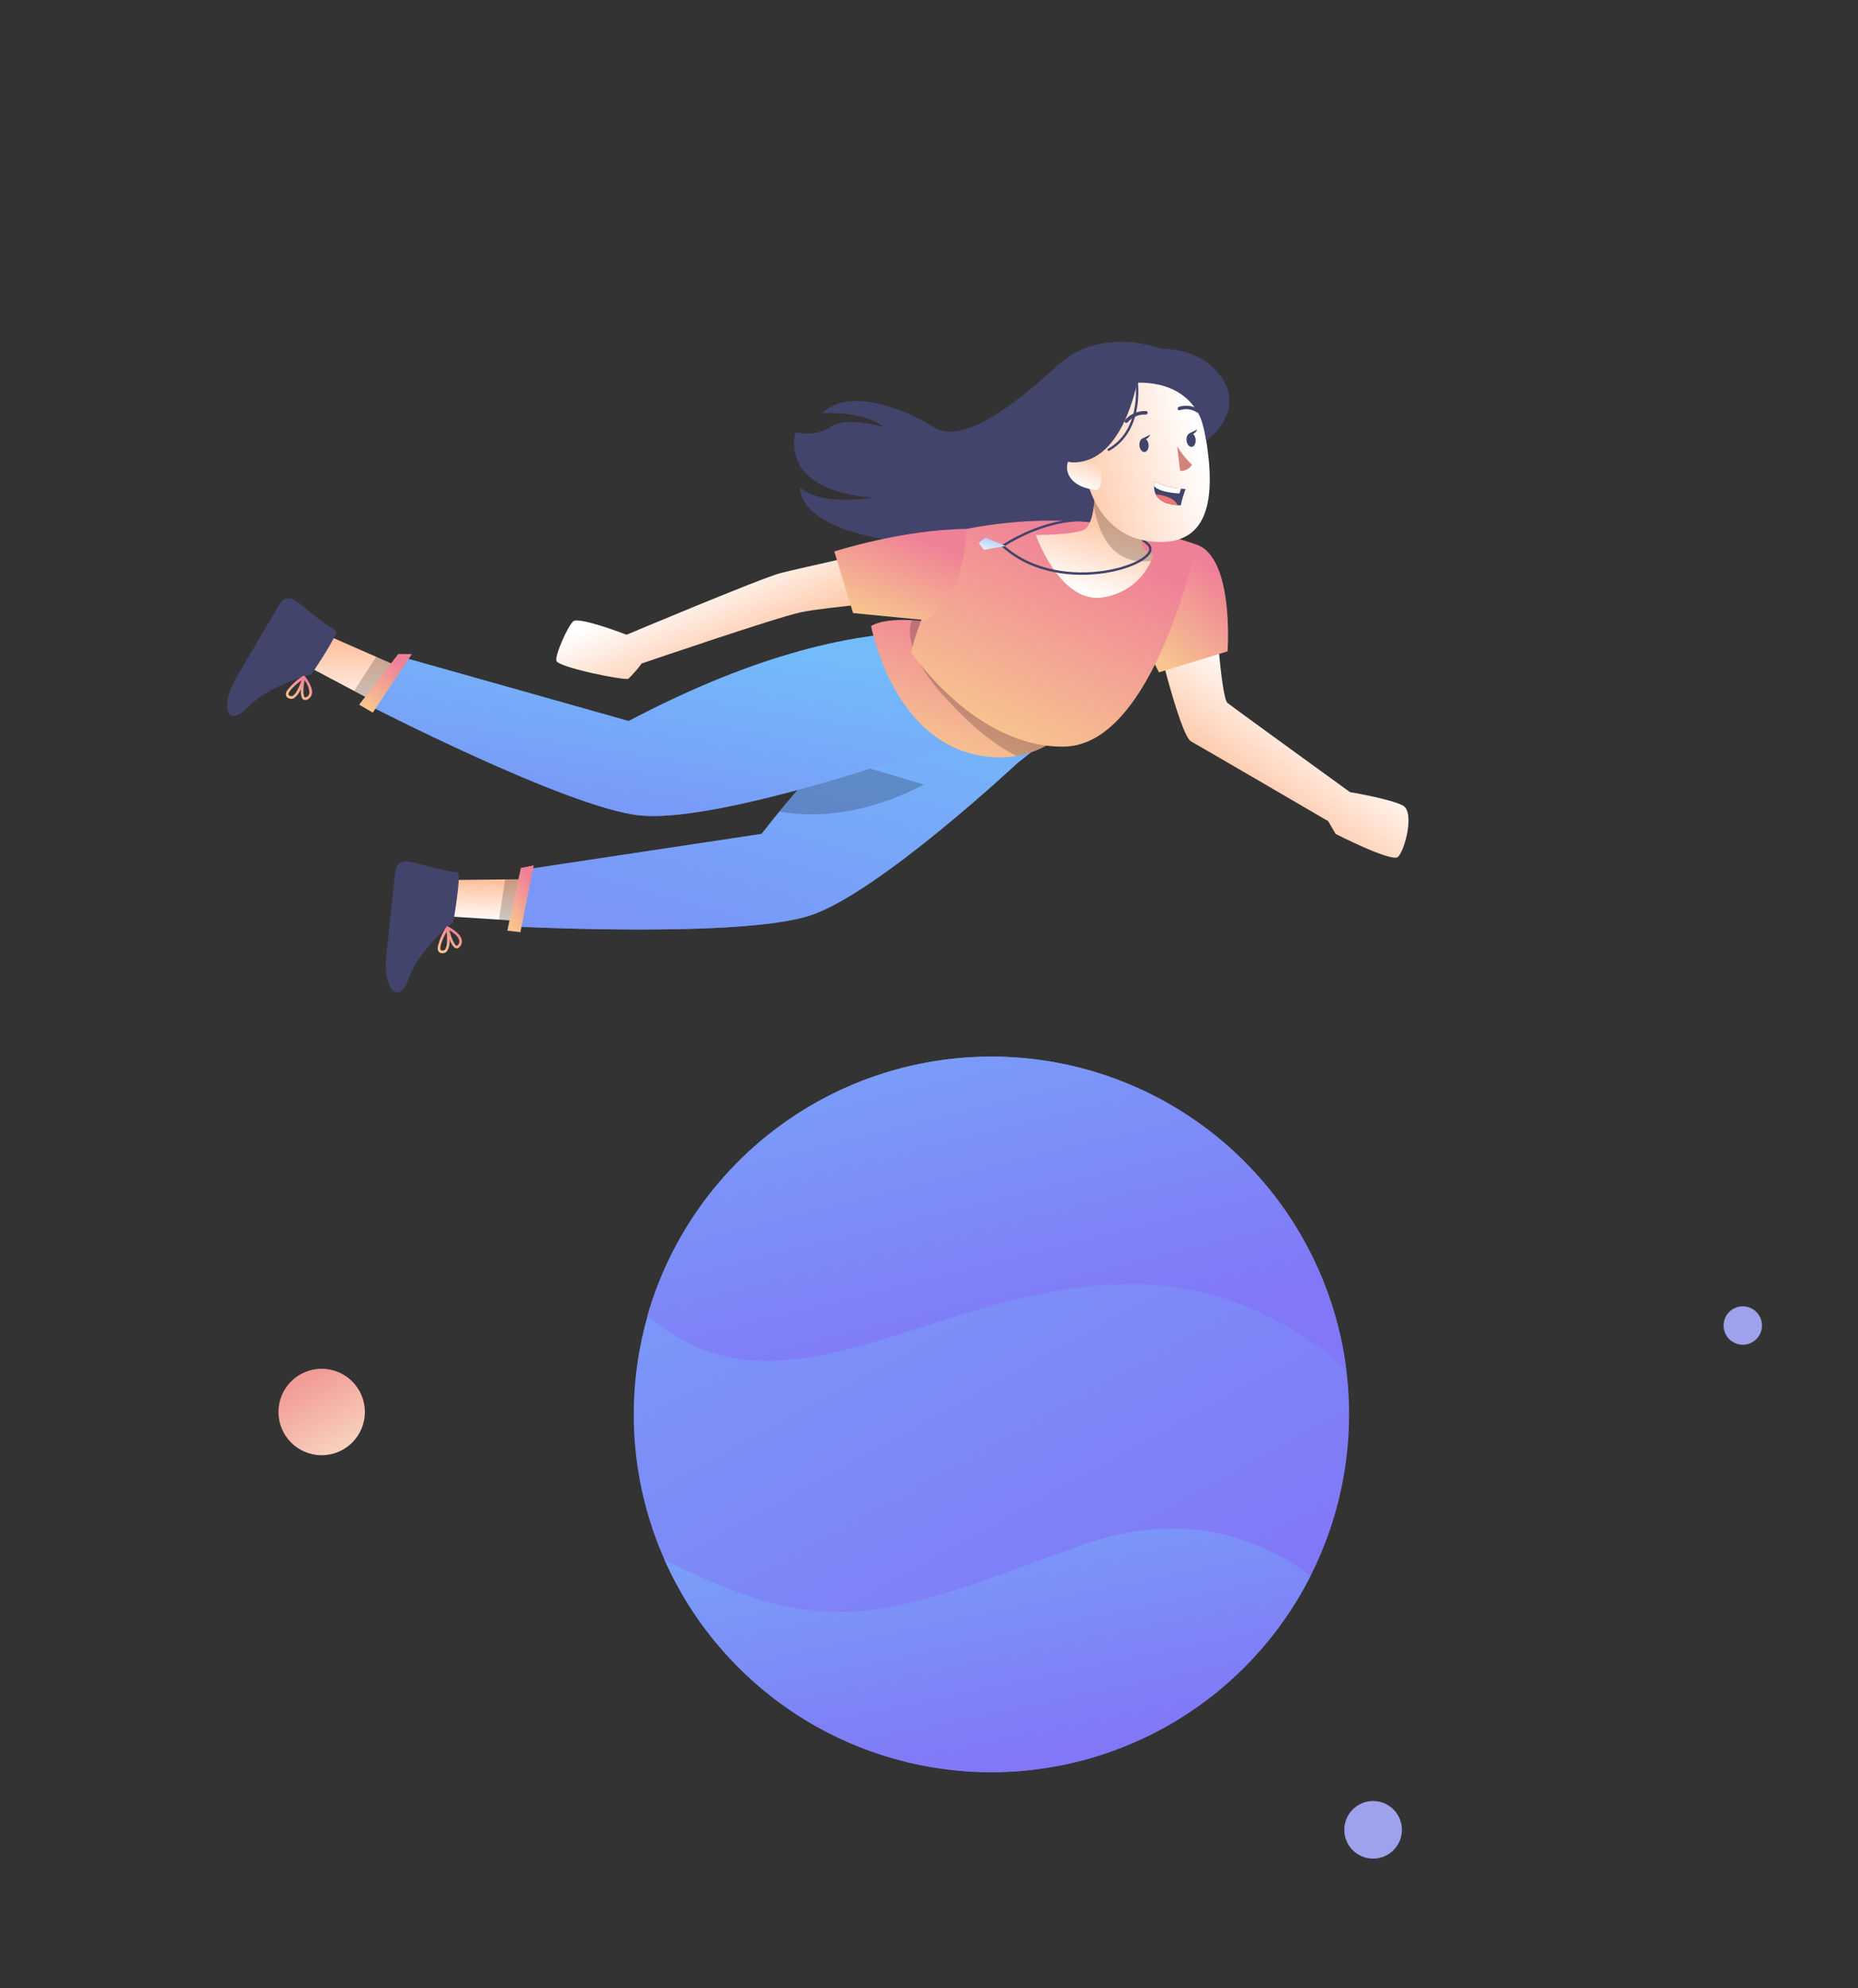 <svg width="387" height="414" viewBox="0 0 387 414" fill="none" xmlns="http://www.w3.org/2000/svg">
<rect x="0" y="0" width="387" height="414" fill="#333333" stroke="none"/>
<path d="M93.86 190.843L94.676 183.227L105.417 183.11L115.273 183.019L115.776 192.219L104.173 191.496L93.86 190.843Z" fill="url(#paint0_linear)"/>
<path d="M95.337 181.645C96.176 181.755 94.414 192.003 94.414 192.003C94.414 192.003 87.278 197.66 85.167 203.672C83.057 209.685 79.725 205.842 80.461 198.949C81.198 192.057 81.762 186.797 82.29 181.9C82.817 177.003 86.653 180.509 95.337 181.645Z" fill="#43446C"/>
<path d="M91.186 197.149C91.129 197.469 91.182 197.8 91.337 198.086C91.457 198.249 91.624 198.371 91.816 198.437C92.008 198.503 92.215 198.508 92.41 198.453C92.563 198.43 92.708 198.376 92.839 198.294C92.969 198.213 93.081 198.105 93.167 197.977C93.544 197.276 93.717 196.484 93.668 195.69C94.026 196.577 94.492 197.37 95.03 197.46C95.382 197.517 95.697 197.32 95.972 196.874C96.096 196.678 96.176 196.457 96.207 196.228C96.238 195.998 96.219 195.764 96.15 195.543C95.719 194.088 93.423 192.966 93.304 192.909C93.269 192.892 93.23 192.882 93.191 192.882C93.162 192.881 93.133 192.884 93.105 192.893C93.076 192.902 93.049 192.915 93.024 192.932C92.995 192.952 92.97 192.979 92.951 193.01C92.127 194.277 91.53 195.677 91.186 197.149ZM93.08 196.463C93.06 196.884 92.938 197.293 92.725 197.656C92.68 197.723 92.623 197.781 92.555 197.825C92.487 197.869 92.412 197.899 92.332 197.912C91.917 197.971 91.825 197.831 91.793 197.786C91.446 197.256 92.217 195.427 93.023 193.975C93.129 194.802 93.149 195.637 93.085 196.468L93.08 196.463ZM95.668 196.126C95.649 196.29 95.593 196.448 95.504 196.588C95.422 196.722 95.263 196.943 95.119 196.919C94.659 196.843 94.013 195.282 93.596 193.692C94.273 194.09 95.376 194.854 95.62 195.698C95.667 195.836 95.685 195.981 95.672 196.126L95.668 196.126Z" fill="url(#paint1_linear)"/>
<path opacity="0.2" d="M103.936 191.47L105.207 183.085L115.166 183.006L115.723 192.213L103.936 191.47Z" fill="black"/>
<path d="M218.726 127.956C218.726 127.956 192.994 129.493 158.636 173.628L109.998 180.962L107.337 192.924C107.337 192.924 154.539 195.374 168.841 190.59C183.144 185.806 211.897 158.895 211.897 158.895L236.081 139.781L218.726 127.956Z" fill="url(#paint2_linear)"/>
<path opacity="0.6" d="M107.339 192.915C107.339 192.915 154.543 195.368 168.84 190.583C183.137 185.798 211.896 158.887 211.896 158.887L236.076 139.78L218.722 127.96C218.722 127.96 198.811 129.145 170.627 159.492C167.943 162.383 165.178 165.522 162.354 168.967C161.131 170.468 159.892 172.022 158.638 173.628L110.001 180.962L107.339 192.915Z" fill="url(#paint3_linear)"/>
<path opacity="0.2" d="M162.353 168.968C169.819 170.293 180.041 169.759 192.458 163.363L176.41 158.574L170.626 159.493C167.942 162.384 165.177 165.523 162.353 168.968Z" fill="black"/>
<path d="M111.184 180.186L108.396 194.091L105.673 193.784L108.491 180.729L111.184 180.186Z" fill="url(#paint4_linear)"/>
<path d="M64.833 139.134L68.713 132.528L78.55 136.847L87.567 140.823L84.237 149.414L73.962 143.975L64.833 139.134Z" fill="url(#paint5_linear)"/>
<path d="M69.968 131.361C70.686 131.806 64.859 140.418 64.859 140.418C64.859 140.418 56.026 142.633 51.627 147.242C47.227 151.851 45.774 146.971 49.285 141.001C52.797 135.031 55.475 130.463 57.969 126.217C60.464 121.971 62.523 126.748 69.968 131.361Z" fill="#43446C"/>
<path d="M59.801 143.781C59.617 144.049 59.529 144.372 59.553 144.697C59.593 144.953 59.769 145.296 60.379 145.473C60.527 145.515 60.682 145.527 60.835 145.506C60.987 145.485 61.134 145.432 61.266 145.352C61.897 144.868 62.381 144.218 62.664 143.474C62.625 144.429 62.722 145.345 63.177 145.647C63.352 145.741 63.552 145.778 63.749 145.751C63.946 145.725 64.13 145.638 64.274 145.501C64.468 145.374 64.632 145.207 64.755 145.01C64.878 144.814 64.957 144.593 64.986 144.363C65.193 142.859 63.563 140.891 63.477 140.79C63.453 140.761 63.424 140.737 63.391 140.72C63.364 140.707 63.336 140.698 63.307 140.693C63.278 140.688 63.248 140.688 63.219 140.693C63.183 140.699 63.15 140.713 63.12 140.734C61.845 141.549 60.722 142.58 59.801 143.781ZM61.81 143.935C61.618 144.31 61.339 144.633 60.995 144.876C60.927 144.92 60.85 144.949 60.771 144.961C60.691 144.974 60.609 144.969 60.531 144.949C60.127 144.832 60.102 144.666 60.093 144.611C59.995 143.986 61.45 142.637 62.783 141.645C62.537 142.44 62.211 143.207 61.81 143.935ZM64.308 144.694C64.222 144.836 64.105 144.958 63.965 145.048C63.835 145.137 63.6 145.272 63.479 145.192C63.09 144.933 63.146 143.244 63.42 141.624C64.04 142.378 64.398 143.313 64.442 144.288C64.425 144.431 64.379 144.569 64.308 144.694Z" fill="url(#paint6_linear)"/>
<path opacity="0.2" d="M73.755 143.857L78.367 136.74L87.475 140.774L84.189 149.393L73.755 143.857Z" fill="black"/>
<path d="M253.024 124.66C253.024 124.66 254.257 145.238 255.683 146.369C257.108 147.5 281.174 164.928 281.174 164.928C281.174 164.928 289.523 166.336 292.166 167.701C294.81 169.065 292.507 177.338 291.154 178.447C289.801 179.556 278.196 173.645 278.196 173.645L276.647 170.978C276.647 170.978 250.519 155.734 248.079 154.371C245.64 153.008 240.163 129.505 240.163 129.505L253.024 124.66Z" fill="url(#paint7_linear)"/>
<path d="M249.213 113.391C257.121 116.133 255.686 135.616 255.686 135.616L241.392 139.989L238.317 133.915L249.213 113.391Z" fill="url(#paint8_linear)"/>
<path opacity="0.2" d="M249.213 113.391C257.121 116.133 255.686 135.616 255.686 135.616L241.392 139.989L238.317 133.915L249.213 113.391Z" fill="url(#paint9_linear)"/>
<path d="M204.517 133.266C204.517 133.266 180.436 124.067 130.948 150.13L83.603 136.777L76.252 146.575C76.252 146.575 118.253 168.253 133.257 169.785C148.26 171.318 185.548 158.64 185.548 158.64L215.455 151.189L204.517 133.266Z" fill="url(#paint10_linear)"/>
<path opacity="0.6" d="M204.517 133.266C204.517 133.266 180.436 124.067 130.948 150.13L83.603 136.777L76.252 146.575C76.252 146.575 118.253 168.253 133.257 169.785C148.26 171.318 185.548 158.64 185.548 158.64L215.455 151.189L204.517 133.266Z" fill="url(#paint11_linear)"/>
<path d="M85.796 136.196L82.958 136.174L74.811 146.72L77.636 148.385L85.796 136.196Z" fill="url(#paint12_linear)"/>
<path d="M241.903 72.631C241.903 72.631 229.632 67.754 220.577 75.833C214.865 80.931 201.507 93.292 194.593 88.99C187.68 84.687 176.508 80.77 171.319 86.007C171.319 86.007 179.836 85.505 184.067 88.91C184.067 88.91 176.018 86.602 173.089 88.827C170.16 91.052 165.687 90.03 165.687 90.03C165.687 90.03 161.858 102.008 181.641 103.593C181.641 103.593 171.394 105.576 166.72 101.533C166.72 101.533 165.311 110.073 188.367 112.929C211.423 115.786 231.565 111.996 236.347 105.153C241.129 98.31 241.903 72.631 241.903 72.631Z" fill="#43446C"/>
<path d="M181.437 130.352C181.437 130.352 185.736 153.492 203.333 157.159C206.112 157.776 208.982 157.863 211.792 157.416C217.205 156.428 222.004 153.331 225.133 148.806C226.08 147.542 226.884 146.177 227.531 144.735L202.054 131.584L199.956 130.492C196.653 129.786 193.302 129.329 189.93 129.125C186.647 128.964 183.349 129.189 181.437 130.352Z" fill="url(#paint13_linear)"/>
<path opacity="0.2" d="M196.999 145.399C202.032 150.874 206.736 154.908 211.792 157.416C217.205 156.429 222.003 153.332 225.133 148.806C217.76 142.648 210.055 136.899 202.053 131.584L199.955 130.492C196.652 129.785 193.301 129.328 189.929 129.125C188.726 132.423 189.988 137.779 196.999 145.399Z" fill="black"/>
<path d="M249.214 113.39C233.806 108.124 217.283 107.002 201.304 110.134C201.304 110.134 192.533 124.453 189.758 135.788C189.758 135.788 203.226 155.904 221.812 155.447C240.397 154.99 249.214 113.39 249.214 113.39Z" fill="url(#paint14_linear)"/>
<path d="M208.894 113.676C208.894 113.676 226.056 101.72 239.092 113.314" stroke="#43446C" stroke-width="0.5" stroke-linecap="round" stroke-linejoin="round"/>
<path d="M251.243 91.796C251.243 91.796 252.843 66.898 230.954 72.749C203.478 80.095 219.499 113.115 233.022 108.856C246.545 104.597 251.243 91.796 251.243 91.796Z" fill="#43446C"/>
<path d="M215.754 111.412C215.754 111.412 220.61 125.268 229.202 124.438C231.479 124.21 233.655 123.384 235.51 122.043C237.364 120.703 238.831 118.895 239.761 116.804C239.956 116.401 240.125 115.986 240.268 115.562C240.268 115.562 235.906 114.227 238.71 110.419L228.024 101.99C228.027 103.144 227.961 104.297 227.828 105.443C227.564 107.48 227.003 109.753 225.73 110.321C223.32 111.401 215.754 111.412 215.754 111.412Z" fill="url(#paint15_linear)"/>
<path opacity="0.2" d="M227.828 105.443C228.663 110.355 231.313 117.885 239.761 116.805C239.956 116.402 240.125 115.987 240.268 115.563C240.268 115.563 235.906 114.227 238.71 110.419L228.024 101.99C228.026 103.144 227.961 104.297 227.828 105.443Z" fill="black"/>
<path d="M236.97 78.929C246.603 78.264 250.059 83.207 251.45 93.085C253.19 105.429 251.047 114.431 238.821 112.614C222.219 110.146 220.975 80.034 236.97 78.929Z" fill="url(#paint16_linear)"/>
<path d="M245.188 92.976C246.058 94.362 247.091 95.638 248.266 96.777C248.012 97.195 247.647 97.534 247.212 97.757C246.777 97.98 246.289 98.079 245.802 98.042L245.188 92.976Z" fill="#D4827D"/>
<path d="M239.237 92.596C239.31 93.389 238.942 94.066 238.415 94.114C237.888 94.162 237.4 93.562 237.33 92.773C237.26 91.984 237.624 91.302 238.15 91.253C238.676 91.204 239.163 91.805 239.237 92.596Z" fill="#43446C"/>
<path d="M237.934 91.317L239.59 90.484C239.59 90.484 238.868 92.004 237.934 91.317Z" fill="#43446C"/>
<path d="M249.043 91.522C249.115 92.316 248.747 92.993 248.221 93.041C247.695 93.089 247.206 92.489 247.135 91.699C247.064 90.909 247.429 90.229 247.956 90.181C248.483 90.133 248.969 90.732 249.043 91.522Z" fill="#43446C"/>
<path d="M247.743 90.239L249.398 89.405C249.398 89.405 248.674 90.93 247.743 90.239Z" fill="#43446C"/>
<path d="M238.681 85.951C237.913 85.911 237.146 86.047 236.439 86.35C235.732 86.653 235.104 87.113 234.603 87.697" stroke="#43446C" stroke-width="0.725" stroke-linecap="round" stroke-linejoin="round"/>
<path d="M245.654 85.06C246.3 84.848 246.987 84.786 247.661 84.877C248.336 84.968 248.981 85.211 249.548 85.587" stroke="#43446C" stroke-width="0.725" stroke-linecap="round" stroke-linejoin="round"/>
<path d="M227.565 95.891C227.565 95.891 231.521 87.666 230.418 81.603C230.418 81.603 248.967 72.487 251.247 91.796C251.247 91.796 251.924 74.464 235.339 75.224C218.781 75.983 218.558 100.14 227.608 106.769C227.608 106.767 225.12 101.033 227.565 95.891Z" fill="#43446C"/>
<path d="M229.279 97.82C229.109 96.712 228.506 95.716 227.603 95.051C226.701 94.386 225.571 94.106 224.462 94.272C221.5 94.804 220.501 101.031 228.029 101.992C229.107 102.123 229.637 101.042 229.279 97.82Z" fill="url(#paint17_linear)"/>
<path d="M246.94 101.834C246.524 102.938 246.189 104.072 245.937 105.225C245.728 105.216 245.521 105.209 245.314 105.19C242.494 105.01 241.245 103.994 240.718 102.923C240.471 102.395 240.354 101.815 240.377 101.233C240.38 100.902 240.429 100.573 240.522 100.256C242.212 101.142 244.074 101.653 245.98 101.755C246.567 101.822 246.94 101.834 246.94 101.834Z" fill="#43446C"/>
<path d="M245.98 101.756L245.658 102.75C243.004 102.573 241.157 102.092 240.378 101.237C240.38 100.907 240.429 100.578 240.522 100.261C242.213 101.145 244.075 101.655 245.98 101.756Z" fill="white"/>
<path d="M245.314 105.19C242.494 105.01 241.244 103.995 240.718 102.924C241.788 103.012 242.834 103.288 243.808 103.74C244.449 104.054 244.976 104.561 245.314 105.19Z" fill="#EC7774"/>
<path d="M236.821 79.67C236.821 79.67 234.035 95.788 224.041 96.274C214.047 96.76 228.062 75.628 228.062 75.628C228.062 75.628 243.924 68.358 252.557 76.452C261.189 84.546 251.247 91.796 251.247 91.796C251.247 91.796 251.014 79.48 236.821 79.67Z" fill="#43446C"/>
<path d="M236.647 78.551C236.647 78.551 238.572 89.292 230.938 93.636" stroke="#43446C" stroke-width="0.5" stroke-linecap="round" stroke-linejoin="round"/>
<path d="M239.092 113.314C243.248 117.012 221.207 124.823 208.894 113.676" stroke="#43446C" stroke-width="0.5" stroke-linecap="round" stroke-linejoin="round"/>
<path d="M209.441 113.681L205.249 111.93L203.848 113.047L204.93 114.468L209.441 113.681Z" fill="url(#paint18_linear)"/>
<path opacity="0.6" d="M209.441 113.681L205.249 111.93L203.848 113.047L204.93 114.468L209.441 113.681Z" fill="white"/>
<path d="M188.327 113.495C188.327 113.495 166.566 118.305 162.603 119.319C158.64 120.332 130.509 132.165 130.509 132.165C130.509 132.165 120.507 128.284 119.359 129.397C118.211 130.511 115.661 136.192 115.878 137.562C116.095 138.932 130.209 141.774 130.896 141.323C131.9 140.342 132.823 139.281 133.656 138.152C133.656 138.152 161.54 128.621 166.792 127.489C172.044 126.356 189.837 124.945 189.837 124.945L188.327 113.495Z" fill="url(#paint19_linear)"/>
<path d="M201.304 110.134C201.304 110.134 201.197 124.268 192.717 129.112L177.697 127.65L173.784 114.83C173.784 114.83 187.785 110.281 201.304 110.134Z" fill="url(#paint20_linear)"/>
<path opacity="0.2" d="M201.304 110.134C201.304 110.134 201.197 124.268 192.717 129.112L177.697 127.65L173.784 114.83C173.784 114.83 187.785 110.281 201.304 110.134Z" fill="url(#paint21_linear)"/>
<path d="M132 294.492C132.004 275.538 139.233 257.299 152.216 243.489C165.199 229.678 182.958 221.335 201.878 220.159C220.797 218.983 239.454 225.062 254.047 237.158C268.641 249.254 278.075 266.457 280.427 285.264C282.263 299.979 279.665 314.908 272.964 328.137C265.405 343.089 253.025 355.056 237.824 362.104C222.623 369.152 205.49 370.87 189.192 366.98C172.894 363.09 158.384 353.819 148.007 340.666C137.629 327.513 131.99 311.245 132 294.492Z" fill="url(#paint22_linear)"/>
<path d="M138.389 324.728C174.397 343.206 186.744 335.457 225.216 321.747C247.203 313.903 263.253 320.794 272.96 328.138C266.593 340.71 256.79 351.22 244.69 358.445C232.589 365.671 218.687 369.317 204.597 368.96C190.507 368.603 176.807 364.258 165.088 356.428C153.369 348.599 144.111 337.607 138.389 324.728Z" fill="url(#paint23_linear)"/>
<path d="M134.861 273.917C139.605 257.422 149.9 243.071 164.004 233.288C178.109 223.505 195.159 218.891 212.272 220.225C229.386 221.56 245.515 228.76 257.932 240.61C270.35 252.461 278.295 268.234 280.425 285.265C273.874 279.086 266.121 274.322 257.65 271.267C249.178 268.213 240.169 266.934 231.182 267.509C192.023 269.812 161.928 297.474 134.861 273.917Z" fill="url(#paint24_linear)"/>
<circle cx="363" cy="276" r="4" fill="#9EA1EB"/>
<circle cx="286" cy="381" r="6" fill="#9EA1EB"/>
<path d="M67 303C71.971 303 76 298.97 76 294C76 289.029 71.971 285 67 285C62.029 285 58 289.029 58 294C58 298.97 62.029 303 67 303Z" fill="url(#paint25_linear)"/>
<defs>
<linearGradient id="paint0_linear" x1="105.07" y1="183.016" x2="104.814" y2="192.136" gradientUnits="userSpaceOnUse">
<stop offset="0.062" stop-color="#FFC19E"/>
<stop offset="1" stop-color="white"/>
</linearGradient>
<linearGradient id="paint1_linear" x1="94.808" y1="193.684" x2="91.966" y2="198.235" gradientUnits="userSpaceOnUse">
<stop stop-color="#EF8197"/>
<stop offset="0.943" stop-color="#F7C58F"/>
</linearGradient>
<linearGradient id="paint2_linear" x1="199.71" y1="137.134" x2="179.63" y2="205.671" gradientUnits="userSpaceOnUse">
<stop stop-color="#73BCF9"/>
<stop offset="1" stop-color="#7A96F8"/>
</linearGradient>
<linearGradient id="paint3_linear" x1="199.707" y1="137.136" x2="179.632" y2="205.662" gradientUnits="userSpaceOnUse">
<stop stop-color="#73BCF9"/>
<stop offset="1" stop-color="#7A96F8"/>
</linearGradient>
<linearGradient id="paint4_linear" x1="109.636" y1="182.134" x2="102.25" y2="187.25" gradientUnits="userSpaceOnUse">
<stop stop-color="#EF8197"/>
<stop offset="0.943" stop-color="#F7C58F"/>
</linearGradient>
<linearGradient id="paint5_linear" x1="76.256" y1="132.585" x2="76.129" y2="149.353" gradientUnits="userSpaceOnUse">
<stop offset="0.062" stop-color="#FFC19E"/>
<stop offset="1" stop-color="white"/>
</linearGradient>
<linearGradient id="paint6_linear" x1="63.479" y1="141.404" x2="61.139" y2="145.883" gradientUnits="userSpaceOnUse">
<stop stop-color="#EF8197"/>
<stop offset="0.943" stop-color="#F7C58F"/>
</linearGradient>
<linearGradient id="paint7_linear" x1="257.883" y1="168.458" x2="273.351" y2="147.624" gradientUnits="userSpaceOnUse">
<stop offset="0.062" stop-color="#FFC19E"/>
<stop offset="1" stop-color="white"/>
</linearGradient>
<linearGradient id="paint8_linear" x1="250.953" y1="117.155" x2="236.1" y2="134.521" gradientUnits="userSpaceOnUse">
<stop stop-color="#EF8197"/>
<stop offset="0.943" stop-color="#F7C58F"/>
</linearGradient>
<linearGradient id="paint9_linear" x1="250.953" y1="117.155" x2="236.1" y2="134.521" gradientUnits="userSpaceOnUse">
<stop stop-color="#EF8197"/>
<stop offset="0.943" stop-color="#F7C58F"/>
</linearGradient>
<linearGradient id="paint10_linear" x1="176.081" y1="137.006" x2="169.28" y2="179.281" gradientUnits="userSpaceOnUse">
<stop stop-color="#73BCF9"/>
<stop offset="1" stop-color="#7A96F8"/>
</linearGradient>
<linearGradient id="paint11_linear" x1="176.081" y1="137.006" x2="169.28" y2="179.281" gradientUnits="userSpaceOnUse">
<stop stop-color="#73BCF9"/>
<stop offset="1" stop-color="#7A96F8"/>
</linearGradient>
<linearGradient id="paint12_linear" x1="82.691" y1="137.896" x2="76.468" y2="147.769" gradientUnits="userSpaceOnUse">
<stop stop-color="#EF8197"/>
<stop offset="0.943" stop-color="#F7C58F"/>
</linearGradient>
<linearGradient id="paint13_linear" x1="214.517" y1="133.283" x2="204.58" y2="161.809" gradientUnits="userSpaceOnUse">
<stop stop-color="#EF8197"/>
<stop offset="0.943" stop-color="#F7C58F"/>
</linearGradient>
<linearGradient id="paint14_linear" x1="232.39" y1="115.115" x2="212.688" y2="159.215" gradientUnits="userSpaceOnUse">
<stop stop-color="#EF8197"/>
<stop offset="0.943" stop-color="#F7C58F"/>
</linearGradient>
<linearGradient id="paint15_linear" x1="232.958" y1="107.833" x2="227.928" y2="124.47" gradientUnits="userSpaceOnUse">
<stop stop-color="#FFC19E"/>
<stop offset="1" stop-color="white"/>
</linearGradient>
<linearGradient id="paint16_linear" x1="219.274" y1="105.716" x2="251.167" y2="97.496" gradientUnits="userSpaceOnUse">
<stop offset="0.062" stop-color="#FFC19E"/>
<stop offset="1" stop-color="white"/>
</linearGradient>
<linearGradient id="paint17_linear" x1="229.039" y1="93.298" x2="225.794" y2="101.984" gradientUnits="userSpaceOnUse">
<stop offset="0.062" stop-color="#FFC19E"/>
<stop offset="1" stop-color="white"/>
</linearGradient>
<linearGradient id="paint18_linear" x1="207.864" y1="112.308" x2="207.173" y2="114.981" gradientUnits="userSpaceOnUse">
<stop stop-color="#4A7AF9"/>
<stop offset="1" stop-color="#B4E1EF"/>
</linearGradient>
<linearGradient id="paint19_linear" x1="157.381" y1="138.687" x2="148.666" y2="118.879" gradientUnits="userSpaceOnUse">
<stop offset="0.062" stop-color="#FFC19E"/>
<stop offset="1" stop-color="white"/>
</linearGradient>
<linearGradient id="paint20_linear" x1="193.491" y1="112.754" x2="186.233" y2="131.322" gradientUnits="userSpaceOnUse">
<stop stop-color="#EF8197"/>
<stop offset="0.943" stop-color="#F7C58F"/>
</linearGradient>
<linearGradient id="paint21_linear" x1="193.491" y1="112.754" x2="186.233" y2="131.322" gradientUnits="userSpaceOnUse">
<stop stop-color="#EF8197"/>
<stop offset="0.943" stop-color="#F7C58F"/>
</linearGradient>
<linearGradient id="paint22_linear" x1="238.751" y1="348.052" x2="168.121" y2="220.015" gradientUnits="userSpaceOnUse">
<stop stop-color="#8177F7"/>
<stop offset="1" stop-color="#799FF8"/>
</linearGradient>
<linearGradient id="paint23_linear" x1="234.803" y1="361.849" x2="223.478" y2="307.368" gradientUnits="userSpaceOnUse">
<stop stop-color="#8177F7"/>
<stop offset="1" stop-color="#799FF8"/>
</linearGradient>
<linearGradient id="paint24_linear" x1="239.151" y1="276.082" x2="222.102" y2="207.151" gradientUnits="userSpaceOnUse">
<stop stop-color="#8177F7"/>
<stop offset="1" stop-color="#799FF8"/>
</linearGradient>
<linearGradient id="paint25_linear" x1="63.104" y1="287.532" x2="71.636" y2="303" gradientUnits="userSpaceOnUse">
<stop stop-color="#F29C96"/>
<stop offset="0.943" stop-color="#F8D2BF"/>
</linearGradient>
</defs>
</svg>
